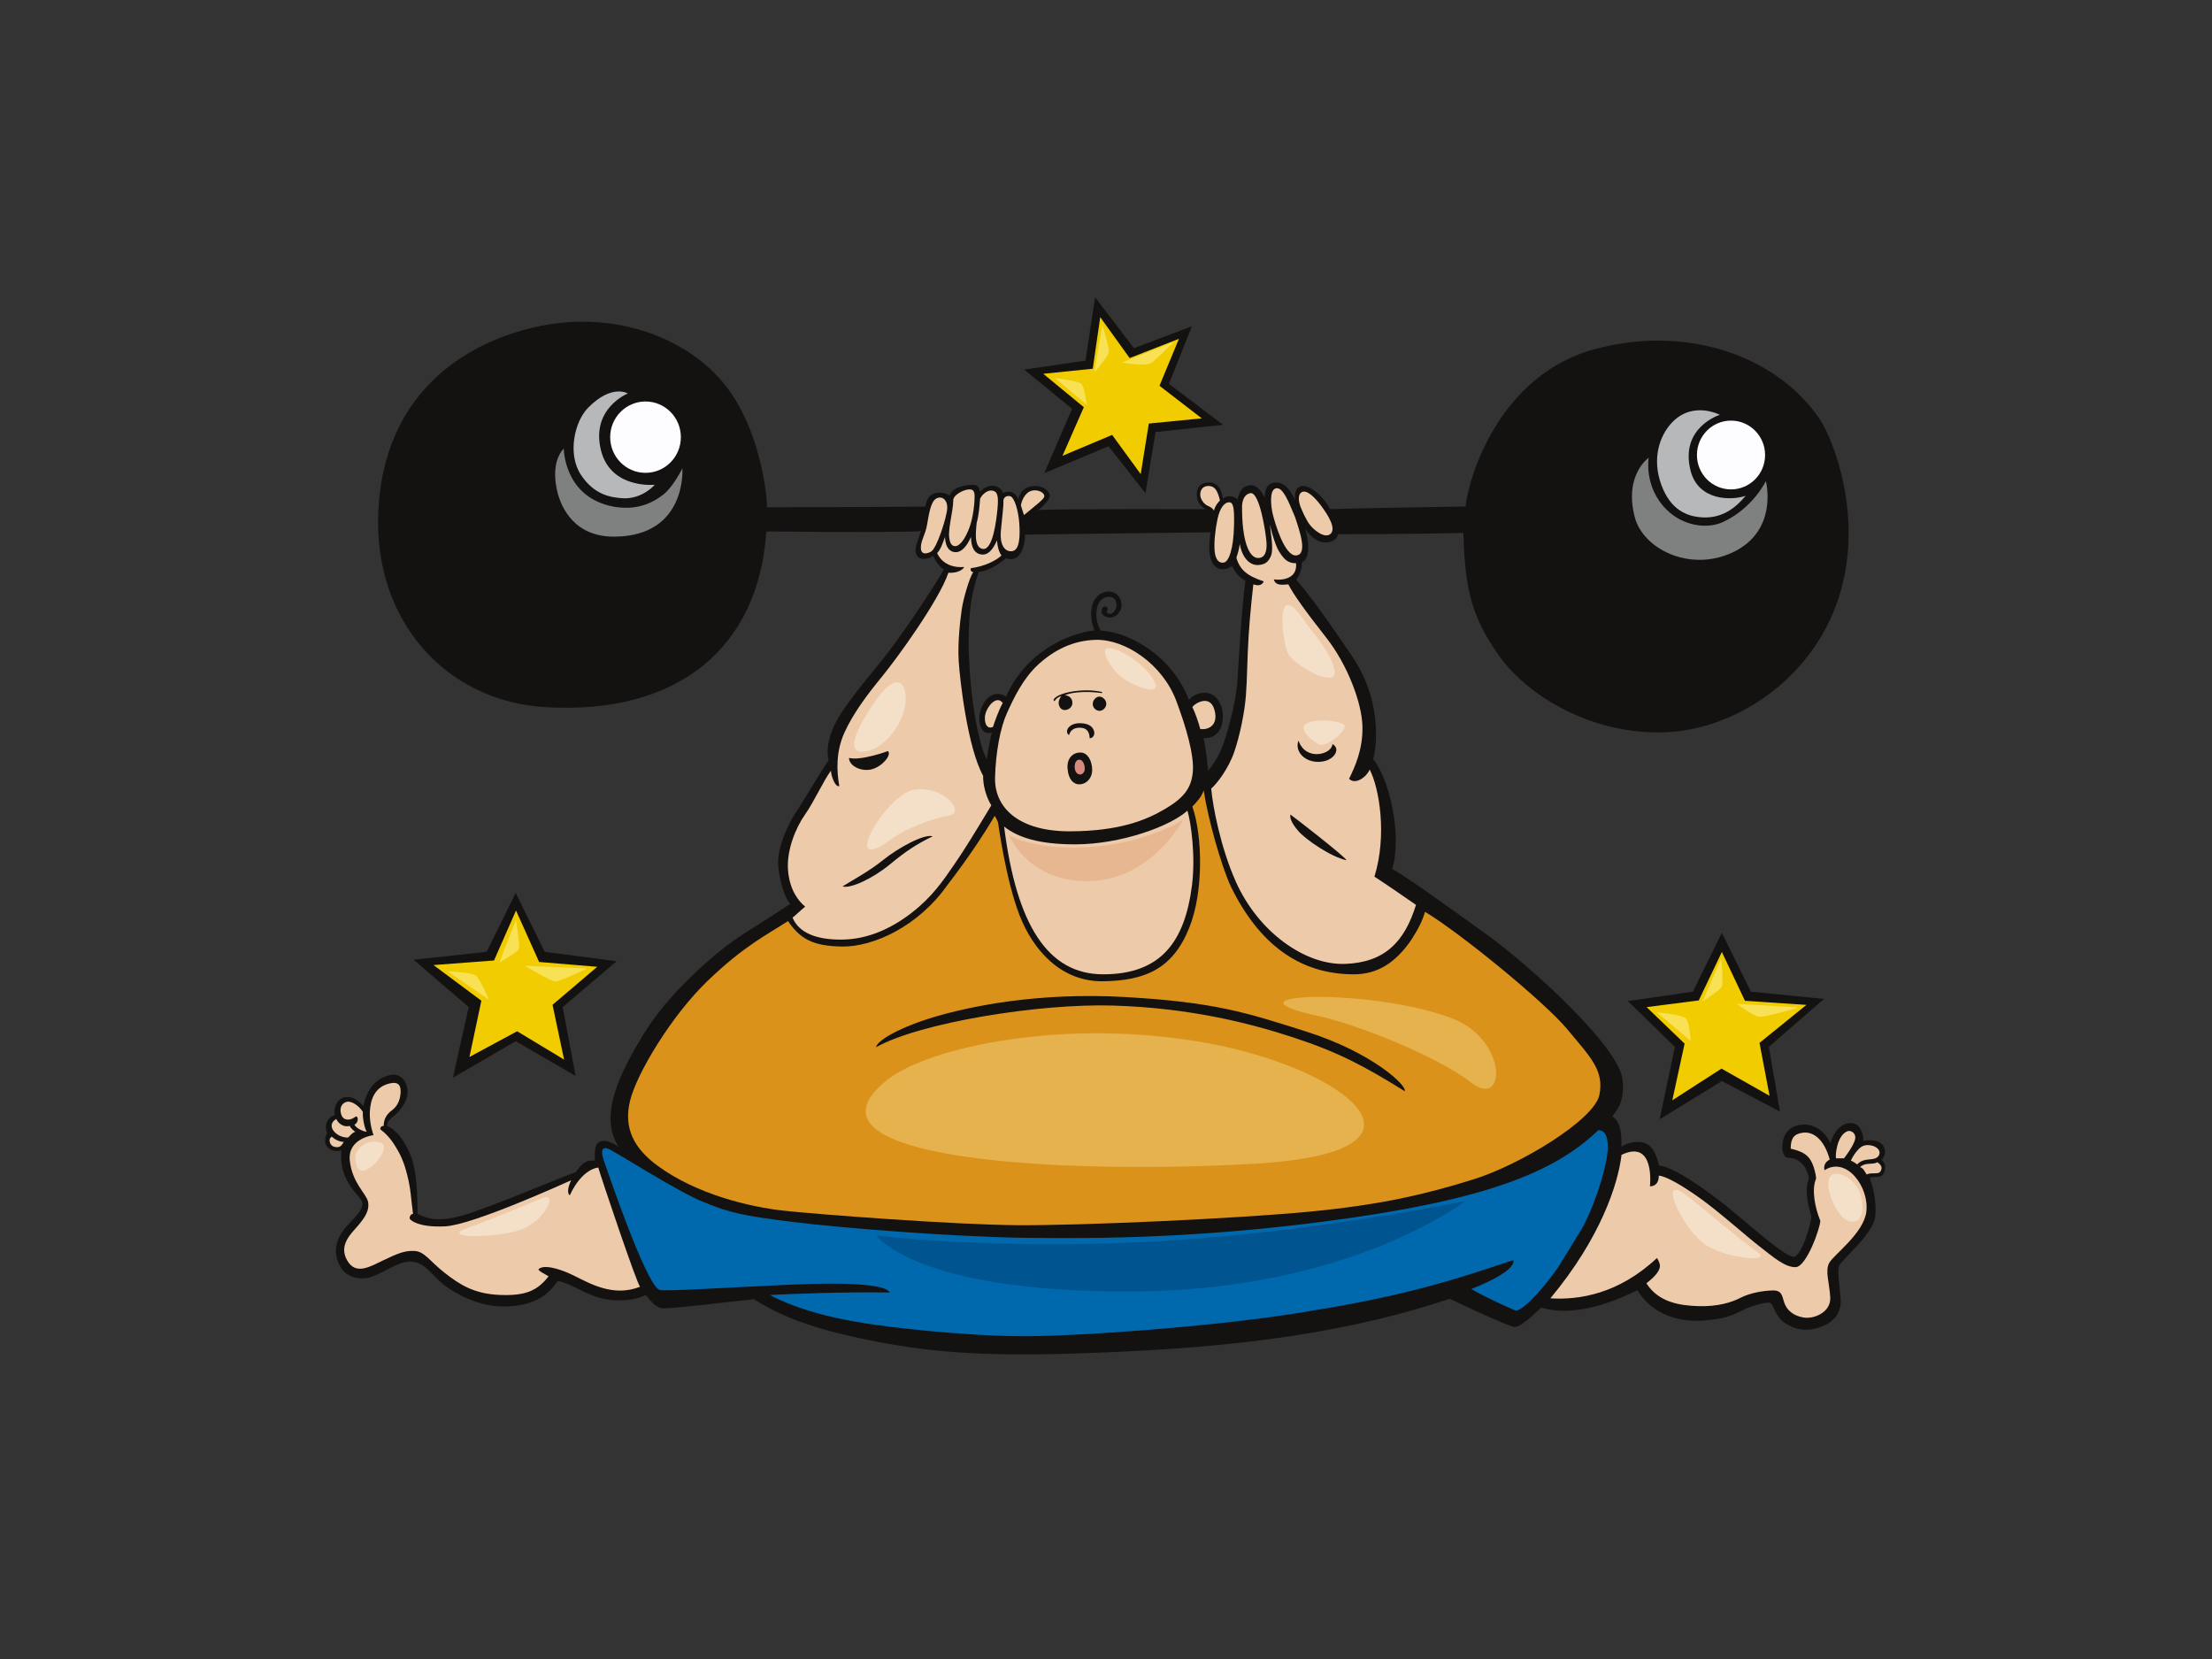 <?xml version="1.0" encoding="utf-8"?>
<!-- Generator: Adobe Illustrator 17.0.0, SVG Export Plug-In . SVG Version: 6.00 Build 0)  -->
<!DOCTYPE svg PUBLIC "-//W3C//DTD SVG 1.1//EN" "http://www.w3.org/Graphics/SVG/1.1/DTD/svg11.dtd">
<svg version="1.1" id="Layer_1" xmlns="http://www.w3.org/2000/svg" xmlns:xlink="http://www.w3.org/1999/xlink" x="0px" y="0px"
	 width="800px" height="600px" viewBox="0 0 800 600" enable-background="new 0 0 800 600" xml:space="preserve">
<rect x="0" y="0" width="800" height="600" fill="#333333" stroke="none"/>
<g>
	<path fill="#141111" d="M208.186,389.142l-21.68-12.584l-22.701,13.219l5.707-25.565l-19.947-17.115l26.438-2.863l10.503-21.28
		l10.502,21.28l26.002,3.401l-19.512,16.577L208.186,389.142z"/>
	<polygon fill="#F1CC00" points="186.625,329.307 194.98,347.903 216.003,349.655 199.831,363.402 204.009,383.211 187.029,372.97 
		169.779,382.269 174.092,361.918 156.784,349.032 178.674,347.365 	"/>
	<path fill="#F9E156" d="M180.579,348.096l6.043-15.445c0,0,1.511,9.401,1.007,10.576
		C187.126,344.402,180.579,348.096,180.579,348.096z"/>
	<path fill="#F9E156" d="M189.812,349.272l22.496,1.006c0,0-9.737,4.7-11.416,4.7C199.213,354.978,189.812,349.272,189.812,349.272z
		"/>
	<path fill="#F9E156" d="M161.82,351.269l15.086,10.321c0,0-3.343-7.667-4.764-8.733C170.554,351.665,161.82,351.269,161.82,351.269
		z"/>
</g>
<g>
	<g>
		<path fill="#141111" d="M414.276,178.366l-13.371-16.976l-23.232,9.747l10.06-23.281l-17.335-14.208l22.18-3.217l3.487-22.905
			l14.027,18.389l20.97-7.908l-8.304,20.817l19.57,14.808l-24.414,2.616L414.276,178.366L414.276,178.366z"/>
		<polygon fill="#F1CC00" points="397.916,114.704 408.551,129.497 426.377,122.536 419.343,139.518 434.629,151.304 
			415.489,153.177 412.552,171.469 402.217,157.294 384.263,164.846 391.977,147.271 377.312,135.187 395.209,133.354 		"/>
	</g>
	<path fill="#F9E156" d="M398.648,117.513l-2.845,17.203c0,0,4.927-5.777,5.24-7.245
		C401.358,126.003,398.648,117.513,398.648,117.513z"/>
	<path fill="#F9E156" d="M405.793,131.1l18.717-7.426c0,0-5.661,5.621-7.805,7.386C414.56,132.826,405.793,131.1,405.793,131.1z"/>
	<path fill="#F9E156" d="M381.53,136.701l11.531,9.735c0,0-0.916-6.733-1.983-7.689C390.012,137.793,381.53,136.701,381.53,136.701z
		"/>
</g>
<g>
	<g>
		<path fill="#141111" d="M643.745,402.025l-21.004-11.045l-22.511,13.825l5.517-26.171l-16.993-16.565l23.485-3.412l10.502-21.28
			l10.502,21.28l26.416,2.617l-19.924,17.359L643.745,402.025L643.745,402.025z"/>
		<polygon fill="#F1CC00" points="622.735,344.295 631.089,361.949 653.325,363.431 636.345,377.176 639.984,396.312 622.6,386.475 
			604.811,397.932 609.258,377.446 595.513,364.241 614.38,361.814 		"/>
	</g>
	<path fill="#F9E156" d="M615.749,362.182l6.716-15.445c0,0,1.006,8.897,0.169,10.238
		C621.793,358.319,615.749,362.182,615.749,362.182z"/>
	<path fill="#F9E156" d="M628.173,363.02l22.328,1.344c0,0-11.752,3.525-14.102,3.356
		C634.048,367.554,628.173,363.02,628.173,363.02z"/>
	<path fill="#F9E156" d="M599.168,366.128l12.307,10.321c0,0-0.397-6.351-1.589-7.94
		C608.695,366.919,599.168,366.128,599.168,366.128z"/>
</g>
<g>
	<path fill="#141111" d="M681.534,423.719c0.607-2.062,0.166-3.329-1.061-4.166c0.815-0.836,2.165-3.077,0.495-5.314
		c-2.095-2.81-7.101-1.605-7.101-1.605c0.216-1.784-0.766-5.627-3.267-6.274c-3.995-1.031-7.351,2.51-8.579,7.112
		c-2.041-4.602-6.612-7.563-11.439-6.557c-4.825,1.005-5.898,4.943-5.989,7.506c-0.087,2.566,0.897,4.179,1.789,4.212
		c2.415,0.094,6.524,1.098,7.878,7.396c-1.711,4.323-0.408,9.625,0.816,13.81c0,2.927-3.6,14.5-6.279,14.687
		c-2.685,0.184-12.339-8.265-21.497-15.945c-9.158-7.68-22.049-16.666-27.299-17.106c-0.984-4.306-2.413-7.104-5.245-8.087
		c-2.831-0.985-6.668,0.084-8.302,1.342c0-6.28-0.742-9.234-3.266-10.883c0.818-2.092,4.426-3.947,3.682-13.092
		c-0.992-12.199-34.23-42.015-49.278-52.857c-15.047-10.843-29.972-21.515-34.06-23.609c3.727-12.662-1.324-33.214-6.944-39.756
		c0.798-2.037,4.146-19.644-7.354-36.827c-11.497-17.186-17.15-24.273-20.422-28.042c1.224-1.674,2.043-3.765,2.043-6.277
		c2.043-0.836,3.304-4.565,1.229-12.134c2.038,3.347,5.048,4.947,7.169,4.947c2.125,0,4.284-0.9,4.691-2.993
		c1.23,0,26.116,0,45.317-0.462c0.534,21.592,3.467,30.887,12.806,44.279c9.339,13.394,31.295,27.937,57.894,27.88
		c26.596-0.055,55.489-18.858,65.094-48.924c9.602-30.067-3.036-58.628-6.714-64.068c-14.7-22.179-46.531-34.697-80.792-25.858
		c-36.015,9.292-46.671,47.916-47.49,57.125c-9.288,0.143-42.042,0.686-48.994,0.959c-2.862-5.44-8.351-9.384-10.896-8.181
		c-2.548,1.2-1.71,4.944-1.71,4.944c-2.447-5.024-4.551-6.388-6.999-6.388c-2.453,0-4.084,1.672-4.084,5.44
		c-1.638-3.347-3.628-4.855-5.704-4.409c-2.078,0.445-3.283,1.479-4.102,5.246c-0.406-0.838-3.003-2.258-5.309-0.42
		c-0.509-4.002-2.386-6.268-5.769-5.855c-3.385,0.413-3.864,3.278-3.626,5.021c0.241,1.743,0.876,3.424,3.268,4.602
		c-0.408,0-56.568-0.109-60.654,0.31c1.558-1.123,3.058-2.602,3.985-4.259c0.922-1.655-1.391-4.318-4.795-4.436
		c-3.407-0.12-5.934,1.691-6.341,5.038c-1.624-4.624-5.609-2.494-5.609-2.494c-0.412-2.094-4.506-4.493-8.279-0.436
		c-0.41-1.675-0.768-2.504-2.452-2.51c-3.125-0.012-7.732,0.962-8.555,3.894c-0.813-0.838-3.981-1.539-5.827-0.71
		c-2.296,1.028-2.599,3.192-2.948,4.671c-2.135,0.12-45.394,0.249-57.239,0.249c0-3.344-2.075-28.656-16.113-45.353
		c-14.037-16.693-42.476-27.889-74.221-18.097c-26.702,8.236-48.564,28.346-50.266,64.978c-1.822,39.195,24.124,68.58,60.406,70.766
		c47.817,2.884,77.16-21.363,79.926-63.548c24.007,0.275,53.034,0.296,55.892-0.121c-0.751,2.721-1.81,4.855-1.907,6.507
		c-0.286,4.97,5.126,3.62,6.35,2.365c1.214,2.958,3.065,4.53,3.88,4.949c-1.567,3.212-12.767,20.305-19.522,29.179
		c-6.756,8.871-10.086,12.022-16.74,21.53c-7.913,11.298-5.398,18.343-5.398,18.343c-1.636,2.092-9.909,16.055-11.848,18.832
		c-1.938,2.777-6.953,12.283-6.401,19.211c0.551,6.928,3.134,13.013,4.359,13.849c-11.029,7.535-18.649,11.386-26.55,17.997
		c-7.904,6.613-19.311,17.289-26.587,29.316c-7.279,12.027-16.704,28.8-8.952,40.573c-2.451-1.675-4.503-2.24-5.718-2.096
		c-2.303,0.279-3.12,1.614-2.859,7.115c0,0-0.41,0-1.227,0c-2.04,0-3.675,1.258-5.718,4.188
		c-2.859,0.834-31.684,13.062-40.666,15.574c-8.982,2.51-12.9,1.338-16.521-0.509c0,0,0.132-9.898-1.226-16.74
		c-1.357-6.842-5.766-13.53-9.805-15.064c-0.018-2.588,2.702-3.175,4.763-5.879c2.06-2.706,2.956-4.811,2.59-7.515
		c-0.363-2.705-2.367-5.75-6.125-5.021c-7.591,1.473-9.397,9.206-9.803,11.297c-1.636-2.091-3.682-3.478-6.13-3.344
		c-3.357,0.183-4.839,4.206-4.143,6.529c-4.361,1.433-3.207,6.026-2.797,6.443c-2.744,5.452,2.754,7.554,5.152,6.213
		c-1.174,11.444,6.863,16.428,7.508,18.896c0.641,2.467-2.661,5.473-5.348,8.353c-2.687,2.876-5.132,7.135-3.785,12.016
		c1.342,4.883,4.763,7.385,9.895,7.136c5.133-0.25,12.098-6.762,17.473-6.01c5.375,0.752,7.169,5.676,12.81,9.474
		c5.638,3.795,12.897,6.969,21.242,6.696c8.343-0.271,14.294-2.93,18.381-9.207c5.113,0.796,10.243,5.306,17.209,6.555
		c6.964,1.253,12.606-0.278,14.649-1.531c2.044,2.508,3.443,4.288,5.593,4.797c2.146,0.508,23.644-2.201,33.565-3.22
		c9.922,6.27,21.166,10.672,41.339,14.741c20.174,4.067,38.695,6.027,74.081,4.914c48.449-1.525,92.931-5.42,136.253-19.82
		c4.084,2.094,20.672,9.655,22.986,10.165c2.313,0.509,6.833-4.045,10.104-6.977c3.947,1.218,14.865,3.59,34.722-6.276
		c5.504,9.052,15.421,11.525,23.556,10.976c8.131-0.549,10.346-1.769,14.021-3.442c3.676-2.092,9.214-3.329,10.464-2.967
		c1.251,0.367,1.609,4.854,5.362,7.327c3.755,2.471,7.814,3.133,12.691,1.464c4.019-1.375,7.862-4.394,7.418-10.254
		c-0.446-5.86-1.251-9.8-0.536-11.903c0.713-2.106,12.369-11.498,13.046-17.856c0.677-6.359-1.393-12.251-1.92-13.714
		C677.118,424.742,680.562,427.023,681.534,423.719z M437.77,192.504c-0.206,1.853-0.409,3.771-0.409,5.443
		c0,5.44,2.04,7.953,4.901,7.953c1.224,0,2.451-0.419,3.266-1.255c1.152,2.488,2.927,4.41,4.905,5.44
		c-1.375,9.27-2.472,29.46-2.862,35.572c-0.392,6.112-1.867,12.601-3.674,18.832c-1.81,6.233-3.149,9.526-6.942,14.228
		c-0.411-3.765-0.82-7.95-1.637-11.719c4.493,0,6.588-2.769,6.915-7.103c0.334-4.335-1.879-8.594-5.278-9.216
		c-3.4-0.623-6.129,1.255-6.947,2.51c-6.263-16.513-22.314-24.737-31.86-25.109c-0.818-1.255-1.637-3.346-1.637-5.858
		c0-4.183,2.036-6.365,4.486-6.365c2.041,0,2.944,1.359,2.77,3.37c-0.172,2.011-2.192,3.786-3.576,2.158c0,0,1.093-1.623-0.289-1.98
		c-1.387-0.356-1.705,1.428-1.387,2.365c0.522,1.539,4.62,3.017,6.697-1.063c1.016-2,0.174-6.329-3.752-6.744
		c-3.528-0.371-6.115,2.635-6.641,5.796c-0.519,3.136,0.171,5.974,0.983,8.222c-10.211,1.255-24.885,8.101-31.968,23.953
		c-5.674-3.548-9.602,3.429-9.659,7.629c-0.055,4.203,1.965,6.331,4.564,5.325c-0.29,0.946-1.438,6.296-1.848,9.646
		c-1.849-2.843-3.869-11.894-4.966-19.878c-1.1-7.983-1.677-17.977-1.618-23.184c0.06-5.205,0.456-13.016,1.682-17.622
		c0.815-3.764,1.634-5.858,2.042-7.112c2.395,0.187,7.187-2.474,9.727-4.841c1.213,0.473,6.466,1.835,7.021-8.551
		C370.779,193.344,420.148,192.745,437.77,192.504z"/>
	<path fill="#EDCBAA" d="M676.717,414.26c1.944,0.358,3.489,1.715,2.959,3.255c-0.529,1.537-2.273,1.691-3.766,1.819
		c-1.491,0.127-2.951,0.445-4.273,1.806c-0.751-0.637-1.634-1.135-2.262-1.391c0.815-1.672,1.687-2.967,2.856-4.185
		C673.404,414.348,674.775,413.898,676.717,414.26z"/>
	<path fill="#EDCBAA" d="M668.187,409.112c1.154-0.423,2.821,0.595,2.821,2.27c0,1.252-1.226,3.765-4.084,7.532h-2.862
		C663.657,418.494,664.19,410.583,668.187,409.112z"/>
	<path fill="#EDCBAA" d="M470.907,177.947c1.778-0.824,4.559,1.784,7.106,5.253c2.545,3.468,5.26,8.034,3.182,9.888
		c-2.079,1.855-6.099-1.442-7.506-3.33c-1.408-1.888-2.615-4.703-3.283-6.351C469.735,181.758,469.133,178.771,470.907,177.947z"/>
	<path fill="#EDCBAA" d="M461.462,176.605c2.476-0.546,4.491,4.602,6.94,10.462c1.634,5.023,4.614,13.392,0.41,13.81
		c-4.203,0.417-7.724-11.769-8.458-14.758C459.615,183.131,458.98,177.148,461.462,176.605z"/>
	<path fill="#EDCBAA" d="M452.174,178.36c3.318-0.687,5.565,13.905,5.865,17.648c0.301,3.742-0.775,5.848-3.082,5.802
		c-3.319-0.069-5.75-6.373-5.75-18.09C449.207,183.72,448.857,179.044,452.174,178.36z"/>
	<path fill="#EDCBAA" d="M448.39,196.689c0.817,5.026,3.597,7.778,6.567,7.663c2.647-0.106,3.884-1.24,4.757-3.435
		c1.039-2.611-0.402-9.45-0.402-11.123c0,0.419,1.724,7.328,3.374,9.829c1.651,2.498,2.961,4.111,6.044,4.077
		c0.569,5.693-5.161,6.28-8.011,5.836c0.536,2.678,4.01,1.804,5.233,1.804c1.638,3.349,6.167,9.691,13.778,19.381
		c7.61,9.695,12.805,23.466,13.016,31.919c0.214,8.454-2.791,14.836-4.835,19.021c2.132,2.258,6.229-0.431,7.452-3.363
		c3.501,6.788,6.345,23.855,1.712,38.764c4.126,2.649,9.738,6.526,15.037,10.203c-4.118,13.343-11.306,20.869-25.736,21.342
		c-14.429,0.473-31.295-11.556-39.398-29.681c-5.607-12.542-8.386-27.509-8.931-33.714c2.073-1.773,6.24-7.198,8.328-13.256
		c2.089-6.058,3.755-14.386,4.224-20.394c0.469-6.01,0.435-12.636,0.971-21.425c0.539-8.79,1.72-18.798,1.72-18.798
		c3.173,1.115,3.745-1.083,3.745-1.083c-5.7-1.888-8.614-4.018-9.871-8.542C447.571,200.459,448.121,198.787,448.39,196.689z"/>
	<path fill="#EDCBAA" d="M444.499,181.655c1.571-0.018,1.929,2.062,1.812,8.138c-0.168,8.755-1.878,13.32-3.686,13.664
		c-1.81,0.344-3.017-1.098-3.32-4.016c-0.299-2.918,0.136-7.451,1.006-11.674C441.182,183.542,442.927,181.673,444.499,181.655z"/>
	<path fill="#EDCBAA" d="M434.093,178.697c0.085-1.747,1.121-3.085,3.267-2.93c2.145,0.153,3.036,1.888,3.856,5.234
		c-0.82,0.838-1.769,2.003-2.179,3.676c-0.435-0.755-0.87-1.166-2.245-1.75C435.418,182.342,434.007,180.445,434.093,178.697z"/>
	<path fill="#EDCBAA" d="M434.093,263.65c-0.821-2.929-1.715-5.529-2.86-7.95c0.817-1.255,6.366-4.777,7.986,1.028
		C440.837,262.532,436.717,264.075,434.093,263.65z"/>
	<path fill="#EDCBAA" d="M364.218,257.802c2.425-5.325,5.771-12.466,11.365-17.546c5.597-5.081,12.361-8.658,20.797-8.848
		c10.563-0.235,24.033,8.759,29.011,22.007c3.676,9.784,6.509,19.725,6.015,25.643c-0.489,5.921-3.216,9.477-10.027,13.497
		c-6.812,4.022-16.417,8.037-34.43,8.1c-18.014,0.058-27.401-8.152-27.076-19.571C360.133,271.92,361.794,263.125,364.218,257.802z"
		/>
	<path fill="#EDCBAA" d="M359.141,262.877c-1.671,0.827-3.06-0.354-2.943-3.488c0.114-3.137,4.039-8.401,6.464-5.148
		C361.027,257.17,359.547,261.573,359.141,262.877z"/>
	<path fill="#EDCBAA" d="M388.771,305.372c16.748,0,34.558-6.604,40.679-12.197c1.325,4.403,2.975,16.434,1.657,26.938
		c-2.591,20.579-11.313,32.261-32.145,32.261c-20.012,0-31.325-17.866-35.818-53.439C368.268,303,376.109,305.372,388.771,305.372z"
		/>
	<path fill="#EDCBAA" d="M373.169,177.467c2.769-0.649,5.252,1.241,4.327,2.545c-0.923,1.302-2.663,2.505-7.155,6.271
		c-0.404-1.361-0.869-2.487-1.097-3.49C369.244,181.953,370.4,178.117,373.169,177.467z"/>
	<path fill="#EDCBAA" d="M361.969,192.077c0.404-4.553,1.04-9.287,0.924-10.766c-0.116-1.479,1.359-2.307,2.657-1.773
		c1.298,0.531,2.715,4.909,3.059,9.404c0.347,4.496,0.287,10.114-2.599,10.41C363.123,199.649,361.565,196.63,361.969,192.077z"/>
	<path fill="#EDCBAA" d="M353.216,189.156c0.815-2.927,1.074-6.366,1.247-8.79c0.817-1.675,2.708-3.246,4.471-2.924
		c1.763,0.322,2.286,1.801,1.822,6.533c-0.462,4.73-1.733,15.143-5.37,14.55C351.752,197.934,353.216,190.414,353.216,189.156z"/>
	<path fill="#EDCBAA" d="M343.897,187.581c0.348-1.953,0.868-4.791,0.868-6.682c0-1.895,3.692-3.846,5.77-3.904
		c2.08-0.058,2.025,1.657,1.907,3.964c-0.054,1.083-0.401,5.974-1.847,9.876c-1.446,3.904-3.41,6.695-5.145,6.695
		c-1.632,0-2.017-1.841-2.185-3.381C343.09,192.61,343.554,189.534,343.897,187.581z"/>
	<path fill="#EDCBAA" d="M336.682,199.531c-2.136,1.124-3.752,0.828-3.638-1.717c0.117-2.54,1.566-4.4,2.196-7.817
		c0.633-3.419,1.229-8.382,3.27-9.628c2.04-1.246,4.258,0.328,4.061,3.547C342.372,187.131,338.82,198.407,336.682,199.531z"/>
	<path fill="#EDCBAA" d="M284.999,314.708c-0.565-7.135,2.735-15.25,6.127-20.088c3.393-4.835,6.702-12.288,9.394-15.904
		c0,1.675,1.523,6.167,3.025,5.573c-0.982-5.44-1.265-12.499,1.878-19.381c3.144-6.88,8.052-13.484,13.478-20.09
		c5.428-6.606,20.61-27.484,24.104-37.664c4.703,0.184,5.716-2.092,5.716-2.092c-7.825,0.621-9.787-5.056-9.787-5.056
		c1.227-1.255,1.904-3.195,2.844-5.823c0.042,2.806,1.11,5.527,3.967,5.527c1.792,0,3.792-1.763,5.429-5.527
		c0,3.989,1.427,6.044,3.693,6.354c2.271,0.313,4.068-1.335,5.703-5.099c0.187,2.498,0.763,4.272,1.629,5.44
		c-1.629,1.674-6.002,3.976-11.025,4.604c0,0-0.637,1.089,0.806,1.443c-1.225,1.672-3.575,9.404-4.153,13.484
		c-0.578,4.081-1.503,12.006-1.099,18.63c0.403,6.629,3.177,31.348,8.835,41.522c-0.06,3.255,0.98,7.515,2.963,10.712
		c-5.964,9.864-9.439,15.621-13.405,21.385c-3.968,5.759-7.939,11.689-15.379,17.448c-7.442,5.76-15.874,9.596-25.135,9.712
		c-9.26,0.115-15.708-2.425-17.973-7.951c0.542-0.344,4.03-3.61,4.58-3.961C288.731,325.87,285.565,321.843,284.999,314.708z"/>
	<path fill="#DB921A" d="M255.993,354.674c13.066-12.536,21.246-16.529,29.006-21.553c4.228,6.133,8.527,9.063,19.607,9.207
		c11.08,0.144,27.368-7.115,37.988-22.181c7.762-10.043,13.606-19.012,17.157-25.111c0.408,0.841,0.818,1.258,1.224,2.51
		c0,0,2.771,20.682,7.762,33.482c4.99,12.8,15.117,24.069,30.225,23.858c15.112-0.215,25.153-4.4,31.153-19.357
		c5.24-13.07,4.792-33.206,1.118-43.837c1.634-1.677,3.503-3.719,4.084-5.862c1.742,11.238,6.537,27.622,9.806,34.736
		c10.213,20.924,24.914,31.807,44.522,31.807c8.58,0,15.113-4.186,20.833-12.556c2.451-3.766,4.086-7.115,4.903-10.044
		c12.456,7.446,43.214,32.519,51.482,42.515c8.269,9.996,13.391,14.739,11.573,23.718c-1.816,8.98-28.606,25.247-45.471,30.502
		c-16.866,5.253-32.742,9.146-59.201,11.689c-26.454,2.54-82.837,5.078-105.825,4.911c-22.985-0.167-72.096-3.892-84.498-5.25
		c-12.4-1.355-31.582-5.931-45.634-16.262c-8.467-6.225-12.403-13.555-9.922-23.551
		C230.362,388.051,242.931,367.211,255.993,354.674z"/>
	<path fill="#EDCBAA" d="M125.112,398.573c1.921-0.718,4.901,1.494,6.123,3.59c-0.165,2.025,0.585,5.921,1.402,7.176
		c-0.407,0-3.291-0.707-4.491-2.562c1.226-0.417,1.812-2.841,0.548-3.017c0,0-1.44,1.249-2.925,1.161
		c-1.486-0.089-2.141-0.894-2.488-2.326C122.932,401.164,123.192,399.288,125.112,398.573z"/>
	<path fill="#EDCBAA" d="M122.06,414.892c-1.484,0-2.447-0.537-2.795-1.922c-0.347-1.388,0.743-1.878,0.743-1.878
		c0.815,0.836,2.638,1.878,4.275,1.878C124.282,412.97,123.541,414.892,122.06,414.892z"/>
	<path fill="#EDCBAA" d="M121.608,404.688c0.93,2.022,3.069,3.05,4.902,2.51c0,0.417,1.635,2.093,2.043,2.093
		c-1.226,0.417-1.796,1.279-2.613,2.114C121.713,411.606,117.522,407.067,121.608,404.688z"/>
	<path fill="#EDCBAA" d="M207.518,461.319c-5.864-2.881-11.24-4.007-12.793-2.231c0.411,0.838,1.635,1.256,3.677,2.511
		c-4.08,5.228-8.357,7.106-17.642,6.73c-9.286-0.374-14.462-3.7-19.939-7.985c-5.473-4.283-7.184-7.666-10.849-7.914
		c-3.664-0.249-6.53,1.114-11.208,3.31c-4.676,2.197-10.05,5.702-13.229,0.067c-3.178-5.63,1.588-9.759,4.033-12.639
		c2.443-2.879,4.155-5.51,3.544-8.514c-0.612-3.004-5.747-6.779-6.602-14.906c-0.854-8.126,8.579-9.204,8.579-9.204
		s-1.511-4.015-1.339-8.264c0.176-4.315,1.616-9.568,7.874-10.571c2.421-0.387,3.269,0.841,3.269,2.93
		c0,2.51-0.821,5.023-2.863,6.699c-2.451,1.674-3.268,3.766-3.268,5.859c-0.816,0-1.226,0.417-1.226,1.252
		c0,0,2.523,1.714,4.549,4.743c2.664,3.976,3.96,6.833,5.254,11.999c1.293,5.168,1.227,7.95,2.043,13.81
		c-0.407,0-1.223,0.417-1.223,1.675c0,0.417,2.888,3.35,12.845,2.849c9.961-0.503,42.705-15.403,45.564-16.658
		c-1.225,2.51-1.491,4.711-0.497,5.449c4.57-9.869,10.302-10.054,10.302-10.054c1.224,4.185,13.889,41.852,15.111,43.107
		C221.813,469.204,213.384,464.2,207.518,461.319z"/>
	<path fill="#0069AE" d="M548.175,473.945c-1.656-0.509-11.577-5.081-16.047-7.741c17.533-7,15.113-10.464,15.113-10.464
		c-28.185,9.628-45.531,13.966-77.279,19.05c-31.749,5.084-79.702,8.473-99.546,8.473c-19.845,0-51.924-3.05-67.965-6.607
		c-16.04-3.559-23.974-8.301-23.974-8.301c7.765-0.42,27.615-1.187,43.285-0.896c-1.286-2.83-14.183-3.847-36.341-2.83
		c-22.159,1.012-45.472,2.52-46.961,1.862c-4.96-2.203-18.687-42.864-19.843-46.083c-1.157-3.218-1.488-5.59,0.992-5.082
		c1.786,0.37,26.068,16.134,35.057,19.484c8.986,3.764,14.33,4.923,31.968,7.118c17.639,2.198,58.152,5.418,84.611,5.756
		c26.457,0.341,66.804,0.169,118.892-7.453c52.089-7.626,73.754-17.939,87.969-31.519c2.813,0.175,3.64,3.223,3.31,7.63
		c-0.33,4.406-3.131,15.963-8.85,27.26l-8.986,14.647C556.636,468.299,549.827,474.456,548.175,473.945z"/>
	<path fill="#EDCBAA" d="M661.575,456.723c-1.609,2.928,0.091,7.256,0.358,12.541c0.265,5.291-5.81,7.877-9.652,7.236
		c-3.844-0.643-5.993-2.746-6.882-5.128c-0.894-2.382-0.713-4.762-4.29-4.668c-3.573,0.092-8.256,0.926-11.617,2.654
		c-3.363,1.728-8.224,3.203-15.107,3.022c-6.878-0.183-14.564-1.375-18.943-8.265c3.264-2.514,4.898-4.605,4.898-6.28
		c0-1.255-1.073-2.863-1.073-2.863c-13.889,13.044-28.276,15.249-38.549,14.581c18.209-21.863,24.51-41.43,25.734-51.892
		c12.256-5.86,10.279,11.384,10.279,11.384c1.636,0,3.202-0.922,3.202-3.852c2.389,0.129,7.847,3.122,14.857,8.124
		c7.015,5.003,16.584,13.598,21.494,17.402c4.912,3.807,9.2,7.653,13.132,7.56c3.937-0.089,8.924-14.254,8.924-16.767
		c-2.04-5.019-3.203-11.502-1.504-15.279c-0.09-1.534-0.854-4.918-2.17-6.897c-1.313-1.982-3.36-3.068-7.036-3.903
		c0-3.768,1.181-5.345,4.38-5.768c4.109-0.552,7.863,2.835,9.739,9.701c-2.768,1.467-1.876,3.846-1.876,3.846
		c7.953-5.127,16.267,6.136,15.104,15.107C673.969,446.11,663.182,453.794,661.575,456.723z"/>
	<path fill="#EDCBAA" d="M675.091,424.771c-0.815-1.252-1.165-2.263-2.392-2.683c2.056-1.881,4.752-0.707,6.273-1.766
		c1.223,0.835,1.766,1.718,1.412,2.715c-0.354,0.996-0.795,1.316-2.429,1.316C676.727,424.354,675.91,424.354,675.091,424.771z"/>
	<path fill="#141111" d="M469.629,300.63c2.646,3.05,11.739,9.318,17.369,10.49c-0.507-1.319-19.645-16.129-20.318-16.54
		C466.486,295.884,466.983,297.58,469.629,300.63z"/>
	<path fill="#141111" d="M321.798,312.657c5.953-4.914,9.589-7.285,15.532-10.204c-3.129-0.979-12.61,4.285-17.849,8.509
		c-5.457,4.404-11.427,7.469-14.783,9.635C307.742,321.465,315.846,317.569,321.798,312.657z"/>
	<path fill="#141111" d="M307.058,274.112c0,2.932,4.539,5.136,8.322,4.087c3.786-1.052,7.16-5.147,5.775-6.566
		C321.155,271.633,311.396,275.241,307.058,274.112z"/>
	<path fill="#141111" d="M338.174,367.717c-12.072,3.554-21.001,8.47-21.314,11.021c15.689-8.821,58.803-15.888,85.778-15.064
		c26.978,0.822,48.474,6.072,65.009,11.493c16.539,5.426,25.962,10.507,40.382,19.473c0.958-2.022-11.85-14-35.423-21.504
		c-21.827-6.946-33.238-10.671-65.479-12.535C374.882,358.735,350.244,364.16,338.174,367.717z"/>
	<path fill="#141111" d="M395.204,254.651c0,1.27,1.173,2.402,2.379,2.438c1.205,0.034,2.412-1.029,2.514-2.404
		c0.098-1.371-1.14-2.645-2.312-2.747C396.61,251.835,395.204,253.004,395.204,254.651z"/>
	<path fill="#141111" d="M398.553,250.678v-0.417c-7.036-1.617-16.72,0.374-17.559,2.927l0.407,0.42
		c0.409-0.838,1.248-1.491,2.478-1.911c-0.413,0.42-1.006,1.617-1.006,2.439c0,1.442,0.937,2.884,2.549,2.645
		c1.605-0.242,2.68-1.546,2.376-3.16c-0.391-2.096-2.713-2.197-2.713-2.197C390.409,249.362,398.553,250.678,398.553,250.678z"/>
	<path fill="#141111" d="M386.659,265.844c0,0,0.469-3.056,4.545-2.61c3.123,0.342,2.86,3.763,2.86,3.763
		c1.223,0,1.865-1.175,1.677-2.252c-0.303-1.716-1.709-3.16-5.127-3.192c-3.419-0.035-4.714,1.885-4.72,2.935
		C385.885,265.534,386.659,265.844,386.659,265.844z"/>
	<path fill="#141111" d="M386.089,277.895c0.267,4.018,2.181,5.691,4.053,5.768c2.581,0.104,4.895-2.092,4.86-5.253
		c-0.035-3.159-1.542-6.147-4.088-6.25C388.366,272.058,385.82,273.879,386.089,277.895z"/>
	<path fill="#D78B7C" d="M390.137,274.76c1.74-0.245,2.374,2.553,2.137,3.771c-0.236,1.217-1.467,2.134-2.652,1.217
		C388.155,278.61,388.398,275.002,390.137,274.76z"/>
	<path fill="#141111" d="M469.63,267.835c-1.494,3.624,1.921,7.851,7.399,7.704c5.478-0.144,8.108-4.739,4.855-6.446
		C481.792,272.842,472.193,275.465,469.63,267.835z"/>
	<ellipse fill="#FDFDFF" cx="233.462" cy="158.106" rx="12.782" ry="12.904"/>
	<ellipse fill="#FDFDFF" cx="626.045" cy="164.558" rx="12.325" ry="12.44"/>
	<path fill="#E6B790" d="M364.971,302.127c0,0,9.308,5.636,29.783,4.136c20.472-1.503,33.13-9.77,33.13-9.77
		s-11.17,21.418-33.504,22.169C372.044,319.414,364.971,302.127,364.971,302.127z"/>
	<path fill="#F4DFC8" d="M476.65,269.061c2.199,1.462,8.19-2.631,9.679-6.012C487.819,259.668,460.27,258.163,476.65,269.061z"/>
	<path fill="#F4DFC8" d="M313.597,271.691c6.358-1.375,12.657-9.395,13.773-16.534c1.117-7.139-2.233-14.656-11.911,0
		C305.78,269.812,308.386,272.817,313.597,271.691z"/>
	<path fill="#F4DFC8" d="M404.429,235.241c4.787,2.014,11.541,7.139,13.403,12.025c1.862,4.884-9.306,0.374-13.028-3.007
		C401.08,240.877,395.497,231.484,404.429,235.241z"/>
	<path fill="#F4DFC8" d="M471.067,223.591c3.907,5.696,10.052,11.65,11.541,18.789c1.487,7.138-14.518-1.505-16.752-6.012
		C463.622,231.858,461.016,208.937,471.067,223.591z"/>
	<path fill="#F4DFC8" d="M169.902,443.797c5.824-1.962,20.849-8.269,26.432-10.522c5.583-2.253,0.743,8.643-8.562,11.648
		C178.465,447.931,157.617,447.933,169.902,443.797z"/>
	<path fill="#F4DFC8" d="M609.181,431.773c3.716,2.639,20.848,17.286,26.43,21.041c5.586,3.76-10.05,2.631-18.239-2.254
		C609.181,445.676,599.129,424.633,609.181,431.773z"/>
	<path fill="#F4DFC8" d="M663.159,424.633c2.517-0.782,8.562,1.878,10.052,8.641c1.49,6.765-1.488,10.145-5.583,7.893
		C663.534,438.911,658.319,426.135,663.159,424.633z"/>
	<path fill="#F4DFC8" d="M128.581,418.246c0.081-2.862,4.466-6.765,9.306-4.886C142.727,415.237,128.208,431.399,128.581,418.246z"
		/>
	<path fill="#F4DFC8" d="M322.161,303.634c4.941-3.62,14.146-7.514,20.848-8.643c6.699-1.126-1.862-10.898-12.285-9.395
		C320.299,287.1,303.174,317.535,322.161,303.634z"/>
	<path fill="#E6B24E" d="M321.042,390.436c15.074-11.798,64.403-22.546,115.776-13.153c49.576,9.066,89.346,39.457,16.752,43.592
		C380.978,425.008,284.561,418.997,321.042,390.436z"/>
	<path fill="#E6B24E" d="M477.024,367.513c13.602,2.933,42.439,14.281,55.096,24.049c12.657,9.772,13.306-15.581-7.073-23.296
		C495.264,356.992,438.679,359.246,477.024,367.513z"/>
	<path fill="#005590" d="M316.949,446.803c0,0,41.693,5.259,99.022,2.255c57.33-3.007,113.916-14.656,113.916-14.656
		s-41.322,32.316-120.244,32.691C330.722,467.47,316.949,446.803,316.949,446.803z"/>
	<path fill="#B7B8BA" d="M212.627,147.538c8.638-8.842,14.438-5.231,14.438-5.231s-13.402,5.351-9.748,20.427
		c3.459,14.27,19.496,12.581,19.496,12.581s-4.536,5.325-11.653,4.88c-4.269-0.268-10.277-1.224-15.041-8.434
		C205.08,164.133,207.849,152.43,212.627,147.538z"/>
	<path fill="#B7B8BA" d="M604.885,152.626c7.524-7.693,17.112-2.597,17.112-2.597s-14.515,4.486-10.598,20.121
		c2.748,10.972,14.636,10.952,19.933,9.167c-2.773,3.312-7.623,8.167-15.387,7.814c-6.008-0.27-11.853-2.813-15.141-11.889
		C597.424,165.916,600.103,157.515,604.885,152.626z"/>
	<path fill="#7F8080" d="M201.378,177.025c-2.27-10.695,2.524-14.773,2.524-14.773s0,16.556,16.401,20.63
		c9.626,2.393,16.148-1.273,19.68-4.075c3.533-2.801,6.813-9.422,6.813-9.422s1.766,24.45-24.475,24.704
		C208.184,194.228,202.896,184.172,201.378,177.025z"/>
	<path fill="#7F8080" d="M596.261,165.564c0,0-1.783,10.426,6.307,18.591c6.057,6.115,14.828,7.339,20.692,4.587
		c10.848-5.094,15.391-14.773,15.391-14.773s4.81,18.179-12.364,25.979c-15.139,6.877-32.044-1.275-35.072-12.989
		C587.28,171.725,596.261,165.564,596.261,165.564z"/>
</g>
</svg>
